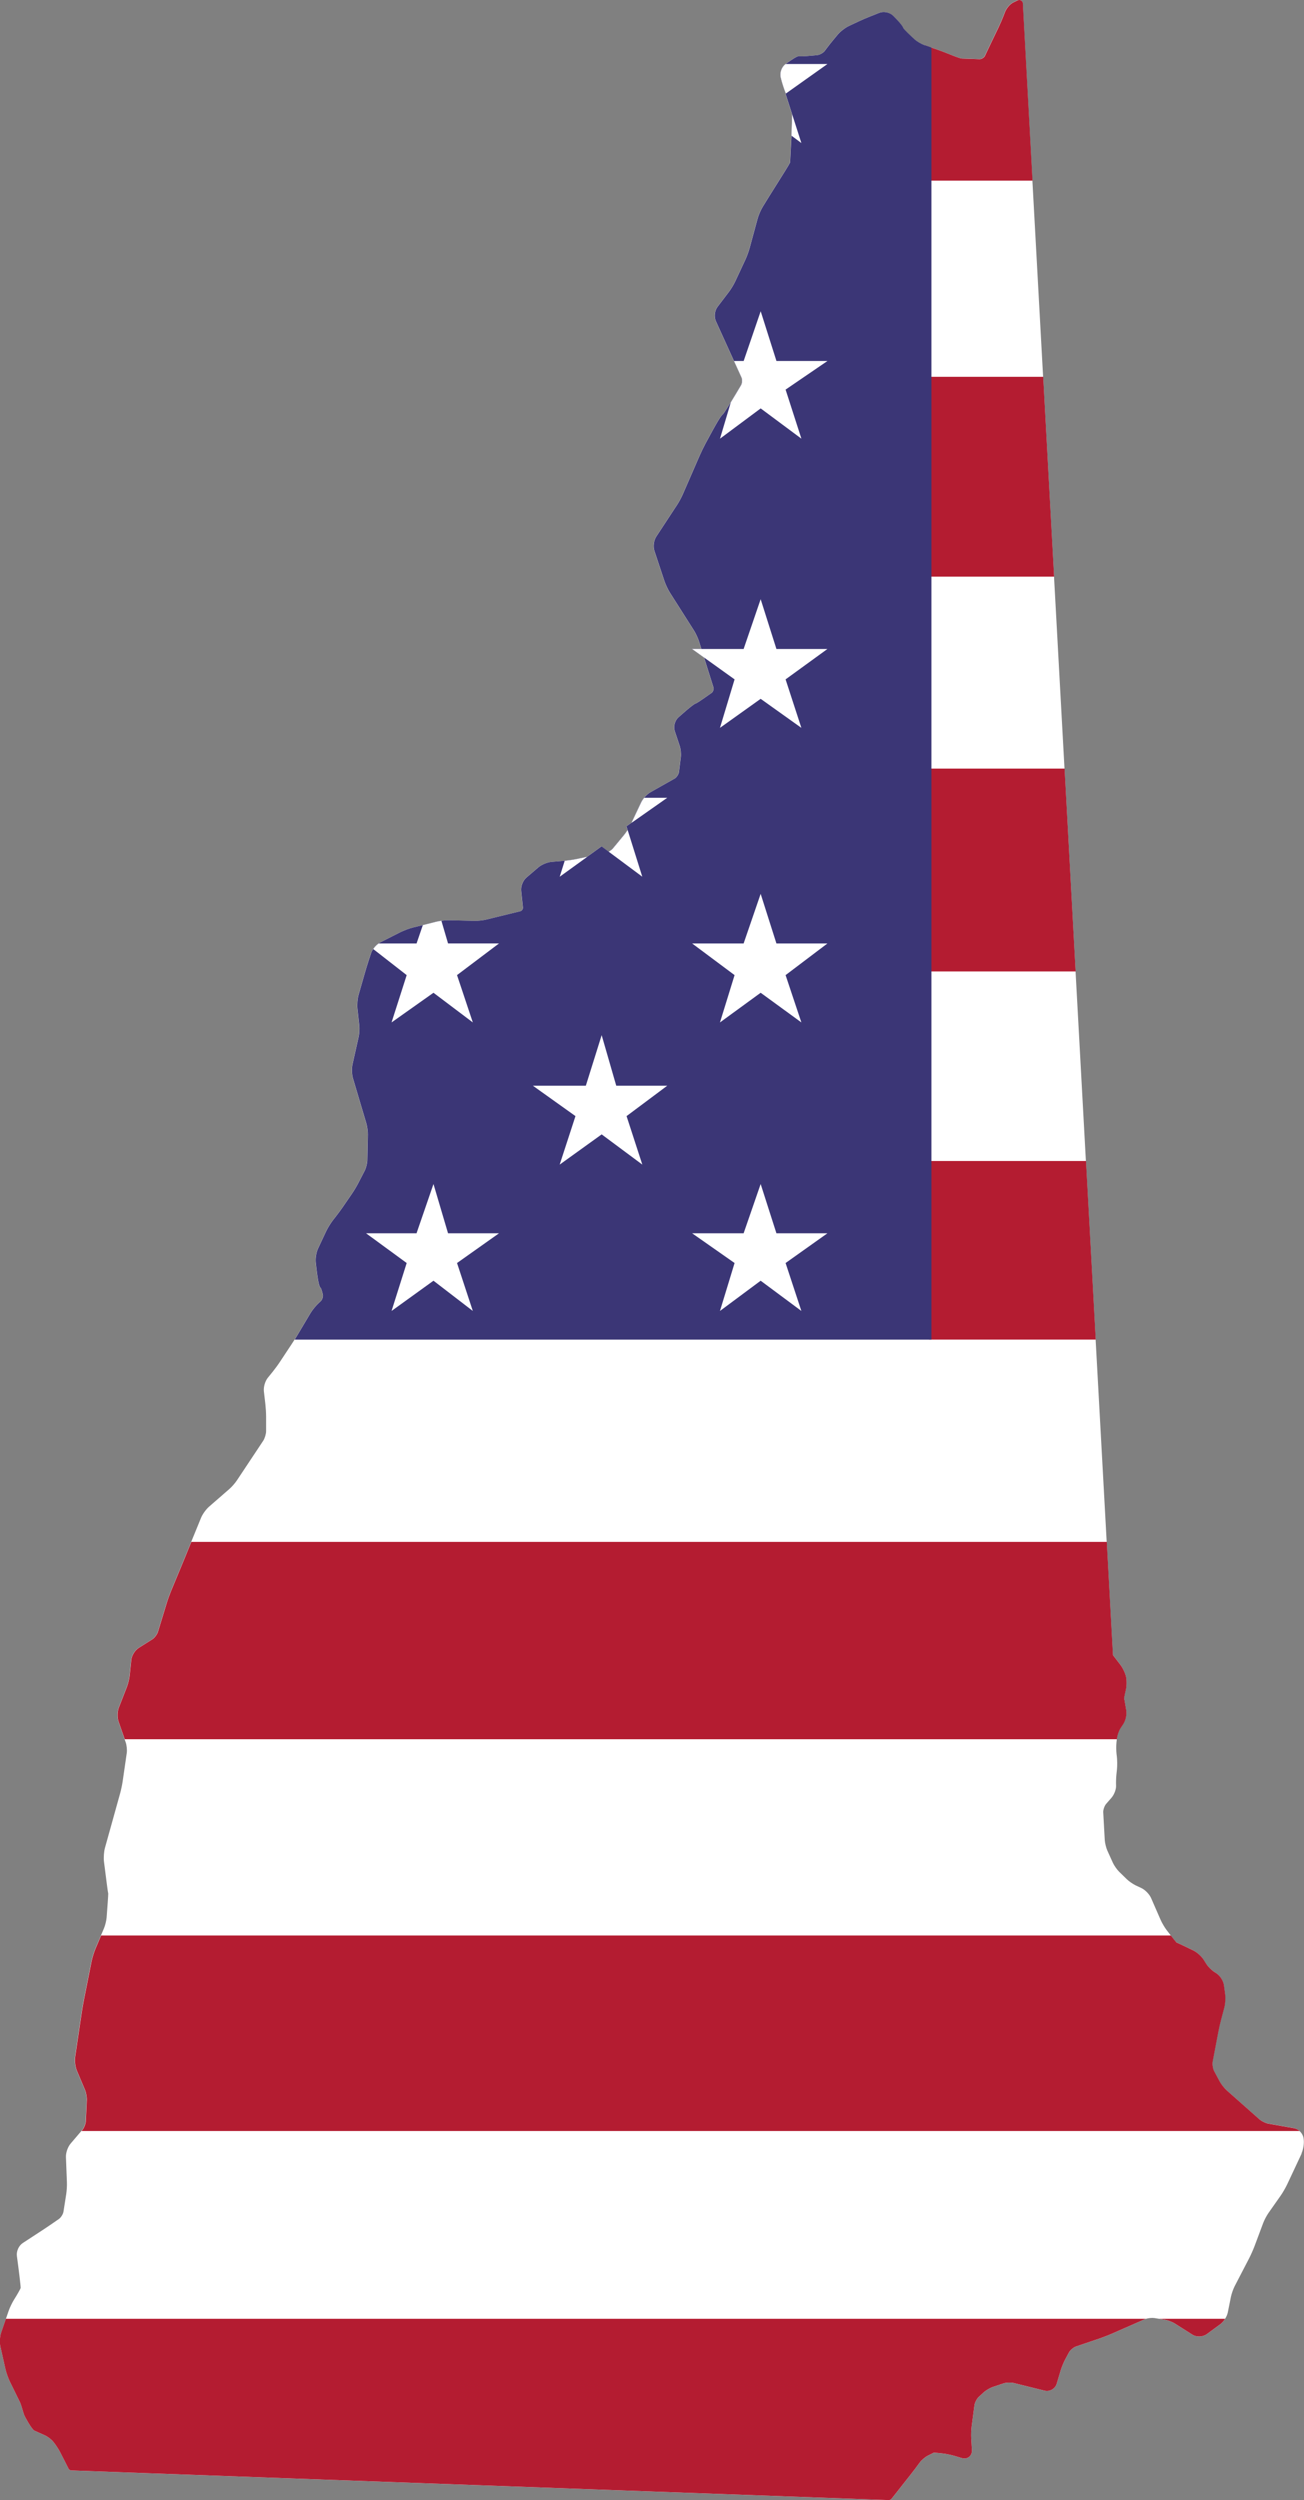 <?xml version="1.0" encoding="UTF-8"?><svg id="uuid-9ba5c7af-f280-4a38-b2c7-892aaa170f03" xmlns="http://www.w3.org/2000/svg" viewBox="0 0 454.12 870.31"><rect x="0" y="0" width="454.12" height="870.31" fill="#808080" stroke="none"/><defs><style>.uuid-c2895931-d5cd-46ef-8e70-0522d73608fb{fill:#b41c31;}.uuid-c2895931-d5cd-46ef-8e70-0522d73608fb,.uuid-f2e06235-af12-4a76-b08b-d29509cd7dfa,.uuid-1f7e44ec-ddda-4064-b270-0ec30d92b574{stroke-width:0px;}.uuid-f2e06235-af12-4a76-b08b-d29509cd7dfa{fill:#fff;}.uuid-1f7e44ec-ddda-4064-b270-0ec30d92b574{fill:#3b3676;}</style></defs><g id="uuid-48c7e2da-4a8b-41a4-bf39-b33b55a3e1f5"><path class="uuid-f2e06235-af12-4a76-b08b-d29509cd7dfa" d="m453.31,749.65l-5.06,10.78c-.54,1.14-1.56,2.9-2.28,3.93l-4.21,5.98c-.63.9-1.48,2.51-1.86,3.53l-3.03,8.1c-.44,1.16-1.25,3-1.82,4.1l-5.09,9.8c-.49.96-1.09,2.67-1.3,3.73l-1.07,5.35c-.14.73-.49,1.52-.95,2.25-.48.77-1.08,1.46-1.71,1.92l-4.68,3.43c-1.36,1-3.55,1.08-4.98.18l-6.15-3.89c-.86-.55-2.5-1.16-3.51-1.33l-1.96-.31-1.6-.26c-.79-.12-2.03-.01-2.93.26-.19.05-.36.11-.51.18l-11.47,5.04c-1.12.49-2.98,1.21-4.14,1.61l-8.32,2.83c-.84.29-1.98,1.25-2.4,2.03l-1.29,2.39c-.53.98-1.24,2.69-1.56,3.75l-1.43,4.78c-.53,1.77-2.42,2.85-4.22,2.41l-10.8-2.68c-.94-.23-2.57-.17-3.48.14l-3.74,1.25c-.96.32-2.46,1.21-3.21,1.9l-1.71,1.57c-.66.61-1.37,1.98-1.49,2.87l-.98,7.42c-.14,1.11-.21,2.98-.14,4.09l.24,4.11c.06.98-.3,1.85-.99,2.39-.69.55-1.62.69-2.56.4l-2.37-.71c-1.07-.33-2.91-.72-4.02-.86-1.28-.15-2.83-.31-3.34-.31-.37.17-1.36.67-2.19,1.11-.89.46-2.17,1.58-2.75,2.39l-.08.11c-.7.99-1.9,2.57-2.65,3.52l-7.03,8.92s-.03.03-.05.05c-.04.04-.08.08-.13.12-.02.02-.05.05-.07.06-.04.04-.1.06-.14.09-.03.01-.06.03-.08.04-.05.03-.11.05-.18.06-.02,0-.04.02-.07.02-.09.02-.17.03-.26.03h-.05l-284.53-10.32s-.02,0-.03,0c-.06,0-.12-.01-.19-.02-.02,0-.03,0-.05-.01-.07-.02-.14-.04-.2-.07-.02,0-.03-.02-.05-.02-.05-.02-.1-.06-.15-.08-.02-.02-.03-.02-.05-.04-.05-.04-.11-.09-.16-.14h0c-.04-.06-.09-.11-.13-.17-.01-.02-.02-.03-.03-.05-.02-.02-.03-.04-.04-.06l-2.89-5.68c-.51-.99-1.52-2.54-2.21-3.41l-.22-.26c-.62-.78-1.97-1.81-2.89-2.21-.56-.24-3.33-1.47-3.65-1.63-.99-.49-3.37-4.91-3.55-5.4-.18-.46-.38-1.15-.6-1.89-.27-.91-.6-2.04-.83-2.5-.46-.93-3.46-7.04-3.58-7.3-.57-1.16-1.24-3.08-1.53-4.34l-1.77-7.86c-.31-1.38-.19-3.51.27-4.85l1.66-4.81.91-2.65c.42-1.23,1.3-3.05,1.99-4.14.95-1.5,2.04-3.39,2.23-3.93.01-.92-.65-6.31-1.31-11.13-.23-1.67.66-3.63,2.08-4.55l6.57-4.29c.99-.64,2.59-1.72,3.58-2.4l2.39-1.65c.71-.48,1.47-1.7,1.6-2.54l.97-6.18c.17-1.1.28-2.97.23-4.08l-.34-8.76c-.06-1.51.64-3.52,1.62-4.68l3.76-4.41.28-.33c.59-.69,1.17-2.16,1.21-3.08l.35-7.33c.05-1-.25-2.7-.65-3.63l-2.8-6.62c-.56-1.31-.82-3.42-.61-4.82l2.31-15.56c.18-1.2.51-3.15.75-4.34l2.66-13.36c.26-1.27.85-3.18,1.35-4.37l1.96-4.62,1.05-2.46c.42-.98.85-2.71.93-3.77.28-3.65.58-7.81.56-8.34-.17-.8-.48-3.18-1.49-11.19-.16-1.35-.01-3.43.35-4.73l5.3-19.03c.3-1.1.7-2.96.86-4.09l1.44-9.95c.14-.98-.03-2.67-.36-3.61l-.4-1.15-2.13-6.1c-.5-1.41-.46-3.54.09-4.93l2.82-7.23c.4-1.01.83-2.78.94-3.86l.57-5.48c.16-1.57,1.3-3.39,2.65-4.23l4.67-2.94c.75-.48,1.68-1.69,1.94-2.54l3.11-10.18c.36-1.18,1.04-3.06,1.51-4.19l3.31-7.95c.46-1.1,1.2-2.9,1.65-4.01l2.07-5.06,3.41-8.33c.52-1.28,1.75-3,2.79-3.9l7.07-6.15c.82-.71,2.02-2.08,2.62-2.98l9.2-13.85c.52-.8.99-2.34.99-3.3v-5.18c0-1.14-.12-3.05-.25-4.19l-.52-4.47c-.18-1.53.41-3.58,1.37-4.77l1.73-2.13c.73-.91,1.85-2.43,2.49-3.41l3.89-5.88c.34-.51.77-1.18,1.2-1.85.4-.64.79-1.28,1.08-1.77l4.45-7.48c.68-1.14,1.99-2.72,2.98-3.6l.53-.48c.56-.49.93-1.65.77-2.37-.2-.91-.51-1.91-.69-2.26-.49-.37-.97-1.39-1.78-8.97-.15-1.4.2-3.51.81-4.79l2.83-6.03c.56-1.18,1.62-2.89,2.42-3.91l.82-1.04c.73-.93,1.86-2.46,2.53-3.43l3.22-4.69c.64-.93,1.63-2.58,2.15-3.59l2.27-4.39c.46-.89.89-2.55.91-3.55l.19-9.03c.02-1.07-.22-2.85-.52-3.88l-4.67-15.72c-.4-1.34-.47-3.46-.16-4.83l2.15-9.62c.23-1.04.34-2.81.22-3.87l-.66-6c-.14-1.35.03-3.42.41-4.72l2.21-7.72c.33-1.16.91-3.04,1.29-4.2l.86-2.61c.15-.47.4-.95.72-1.42.51-.76,1.18-1.46,1.89-1.95.2-.15.42-.28.63-.39l6.94-3.51c1.16-.59,3.05-1.29,4.3-1.61l3.5-.87,4.69-1.18c.51-.12,1.13-.24,1.78-.33.99-.13,2.04-.2,2.83-.18l8.79.21c1.09.03,2.9-.17,3.96-.43l11.9-2.91c.55-.14,1-.77.94-1.33l-.61-5.77c-.17-1.6.62-3.6,1.85-4.64l4.14-3.54c1.12-.95,3.06-1.77,4.52-1.9l4.51-.39s.07,0,.1-.01c1.14-.11,2.97-.37,4.05-.6l3.82-.79,5.01-3.62,2.46,1.83c.61-.33,1.2-.78,1.53-1.18l3.9-4.72c.35-.43.78-1.03,1.17-1.65l-.4-1.27,1.74-1.22,3.36-7.1c.26-.53.63-1.1,1.07-1.62.67-.8,1.5-1.53,2.27-1.96l8.32-4.69c.69-.39,1.44-1.51,1.53-2.3l.66-5.31c.12-1-.05-2.71-.36-3.67l-1.75-5.25c-.54-1.62.01-3.69,1.29-4.82,4.53-4.03,5.61-4.72,6.13-4.84.66-.33,3.25-2.11,5.39-3.64.53-.38.85-1.33.65-1.96l-3.26-10.36-4.19-3h3.25l-.86-2.74c-.33-1.04-1.1-2.69-1.68-3.61l-8.37-13.17c-.7-1.1-1.57-2.93-1.98-4.17l-3.47-10.46c-.5-1.5-.22-3.63.65-4.95l7.26-11.06c.62-.94,1.52-2.6,1.96-3.62l5.93-13.61c.49-1.12,1.36-2.92,1.94-4,4.17-7.78,5.43-9.8,6.16-10.33.4-.49,1.41-2.07,2.67-4.11h0c1.11-1.8,2.39-3.95,3.6-6,.4-.68.47-1.99.14-2.71l-2.6-5.71-6.29-13.84c-.69-1.51-.45-3.64.55-4.97l4.05-5.33c.67-.88,1.63-2.47,2.09-3.47l3.59-7.68c.48-1.02,1.12-2.78,1.42-3.86l2.8-10.3c.34-1.28,1.15-3.15,1.84-4.27l2.27-3.67c.63-1.03,1.67-2.68,2.32-3.7,2.13-3.34,4.47-7.11,4.9-7.98.05-1.27.36-6.69.42-7.86.02-.43.05-.95.07-1.5.05-.98.09-2.04.1-2.8l.11-4.4c0-.09,0-.18,0-.28h0s-2.28-7.11-2.28-7.11l.12-.09-.22-.55c-.46-1.16-1.08-3.08-1.38-4.29l-.19-.75c-.41-1.63.33-3.68,1.69-4.68,0,0,.01,0,.02-.01.04-.03.97-.7,1.97-1.36,1.64-1.08,2.53-1.58,3.3-1.29.7.05,3.47-.18,5.76-.42.85-.09,2.08-.79,2.59-1.48l.46-.62c.73-.98,1.95-2.53,2.74-3.47l1.37-1.64c.89-1.04,2.55-2.33,3.79-2.91l3.25-1.53c1.1-.52,2.92-1.31,4.05-1.75l3.29-1.31c1.58-.63,3.68-.19,4.89,1.02,2.86,2.87,3.4,3.86,3.53,4.29.38.57,2.33,2.47,3.99,3.96.76.69,2.28,1.58,3.24,1.91l.36.12,2.17.76,2.19.76c1.15.4,3,1.1,4.13,1.57,1.65.69,3.74,1.44,4.22,1.48.43,0,1.92.06,3.34.11,1.41.06,2.75.12,2.86.12.69.02,1.62-.53,1.91-1.16l.45-.97c.52-1.11,1.36-2.87,1.87-3.94l2.45-5.09c.51-1.05,1.26-2.79,1.68-3.89l.47-1.23c.54-1.42,1.8-2.91,2.93-3.46l1.54-.75c.07-.04.15-.07.23-.08.16-.05.33-.05.49-.03.03,0,.06.01.09.02.05.01.1.02.15.03.03.01.06.03.1.05.04.02.08.03.12.06.03.02.06.04.09.06.04.02.07.05.11.08.03.03.06.06.09.09.03.03.06.05.08.08.1.13.17.28.22.44.02.09.03.17.03.25l3.37,61.71,3.73,68.28,3.8,69.56,3.65,66.82,3.85,70.62,3.6,65.98,3.39,62.18,3.85,70.39,2.15,39.43,2.56,3.33c.83,1.09,1.7,2.91,1.97,4.14.28,1.24.26,3.26-.05,4.6-.25,1.11-.54,2.45-.6,2.88.08.4.27,1.42.73,4.19.26,1.5-.19,3.58-1.02,4.85l-.94,1.42c-.55.83-1.12,2.42-1.22,3.42l-.05.45-.12,1.19c-.12,1.1-.1,2.95.03,4.04l.09.73c.16,1.28.18,3.3.05,4.59l-.19,1.81c-.11,1.12-.17,2.85-.12,3.79.07,1.33-.64,3.19-1.65,4.34l-1.82,2.09c-.57.65-1.05,2.04-1,2.91l.53,9.63c.06,1.03.48,2.76.91,3.71l1.91,4.22c.42.94,1.44,2.39,2.18,3.12l2.66,2.6c.76.74,2.22,1.75,3.19,2.2l1.85.86c1.37.64,2.85,2.16,3.45,3.54l3.33,7.62c.44,1,1.37,2.59,2.04,3.46.48.63.98,1.28,1.45,1.89.86,1.11,1.61,2.06,1.92,2.42.69.28,2.18.99,5.85,2.76,1.28.61,2.87,2.04,3.63,3.24l.99,1.56c.54.85,1.76,2.08,2.61,2.62l.79.51c1.32.84,2.47,2.65,2.68,4.19l.43,3.09c.18,1.35.06,3.43-.3,4.73l-1.13,4.26c-.3,1.14-.73,3-.94,4.15l-1.98,10.39c-.17.89.07,2.43.49,3.23l1.98,3.7c.49.91,1.61,2.32,2.38,3.01l11.43,10.13c.73.65,2.2,1.36,3.16,1.52l8.87,1.57c.72.12,1.4.48,1.96.98.78.68,1.33,1.63,1.45,2.62l.05.4c.17,1.41-.16,3.52-.77,4.8Z"/><path class="uuid-c2895931-d5cd-46ef-8e70-0522d73608fb" d="m359.56,62.89h-37.36V15.81l2.17.76,2.19.76c1.15.4,3,1.1,4.13,1.57,1.65.69,3.74,1.44,4.22,1.48.43,0,1.92.06,3.34.11,1.41.06,2.75.12,2.86.12.69.02,1.62-.53,1.91-1.16l.45-.97c.52-1.11,1.36-2.87,1.87-3.94l2.45-5.09c.51-1.05,1.26-2.79,1.68-3.89l.47-1.23c.54-1.42,1.8-2.91,2.93-3.46l1.54-.75c.07-.04.15-.07.23-.08.16-.05.33-.05.49-.03.03,0,.06.01.09.02.05.01.1.02.15.03.03.01.06.03.1.05.04.02.08.03.12.06.03.02.06.04.09.06.04.02.07.05.11.08.03.03.06.06.09.09.03.03.06.05.08.08.1.13.17.28.22.44.02.09.03.17.03.25l3.37,61.71Z"/><polygon class="uuid-c2895931-d5cd-46ef-8e70-0522d73608fb" points="367.09 200.73 322.2 200.73 322.2 131.17 363.29 131.17 367.09 200.73"/><polygon class="uuid-c2895931-d5cd-46ef-8e70-0522d73608fb" points="374.59 338.17 323.5 338.17 323.06 267.55 370.74 267.55 374.59 338.17"/><polygon class="uuid-c2895931-d5cd-46ef-8e70-0522d73608fb" points="381.59 466.33 323.5 466.33 321.19 404.15 378.2 404.15 381.59 466.33"/><path class="uuid-c2895931-d5cd-46ef-8e70-0522d73608fb" d="m392.21,595.3c.26,1.5-.19,3.58-1.02,4.85l-.94,1.42c-.55.83-1.12,2.42-1.22,3.42l-.05.45H43.44l-2.13-6.1c-.5-1.41-.46-3.54.09-4.93l2.82-7.23c.4-1.01.83-2.78.94-3.86l.57-5.48c.16-1.57,1.3-3.39,2.65-4.23l4.67-2.94c.75-.48,1.68-1.69,1.94-2.54l3.11-10.18c.36-1.18,1.04-3.06,1.51-4.19l3.31-7.95c.46-1.1,1.2-2.9,1.65-4.01l2.07-5.06h318.8l2.15,39.43,2.56,3.33c.83,1.09,1.7,2.91,1.97,4.14.28,1.24.26,3.26-.05,4.6-.25,1.11-.54,2.45-.6,2.88.08.4.27,1.42.73,4.19Z"/><path class="uuid-c2895931-d5cd-46ef-8e70-0522d73608fb" d="m30.24,731.09c.05-1-.25-2.7-.65-3.63l-2.8-6.62c-.56-1.31-.82-3.42-.61-4.82l2.31-15.56c.18-1.2.51-3.15.75-4.34l2.66-13.36c.26-1.27.85-3.18,1.35-4.37l1.96-4.62h372.55c.86,1.11,1.61,2.06,1.92,2.42.69.28,2.18.99,5.85,2.76,1.28.61,2.87,2.04,3.63,3.24l.99,1.56c.54.85,1.76,2.08,2.61,2.62l.79.51c1.32.84,2.47,2.65,2.68,4.19l.43,3.09c.18,1.35.06,3.43-.3,4.73l-1.13,4.26c-.3,1.14-.73,3-.94,4.15l-1.98,10.39c-.17.89.07,2.43.49,3.23l1.98,3.7c.49.91,1.61,2.32,2.38,3.01l11.43,10.13c.73.65,2.2,1.36,3.16,1.52l8.87,1.57c.72.12,1.4.48,1.96.98H28.4l.28-.33c.59-.69,1.17-2.16,1.21-3.08l.35-7.33Z"/><path class="uuid-c2895931-d5cd-46ef-8e70-0522d73608fb" d="m399.12,807.19c-.19.05-.36.11-.51.18l-11.47,5.04c-1.12.49-2.98,1.21-4.14,1.61l-8.32,2.83c-.84.29-1.98,1.25-2.4,2.03l-1.29,2.39c-.53.98-1.24,2.69-1.56,3.75l-1.43,4.78c-.53,1.77-2.42,2.85-4.22,2.41l-10.8-2.68c-.94-.23-2.57-.17-3.48.14l-3.74,1.25c-.96.32-2.46,1.21-3.21,1.9l-1.71,1.57c-.66.61-1.37,1.98-1.49,2.87l-.98,7.42c-.14,1.11-.21,2.98-.14,4.09l.24,4.11c.06.98-.3,1.85-.99,2.39-.69.55-1.62.69-2.56.4l-2.37-.71c-1.07-.33-2.91-.72-4.02-.86-1.28-.15-2.83-.31-3.34-.31-.37.17-1.36.67-2.19,1.11-.89.46-2.17,1.58-2.75,2.39l-.08.11c-.7.99-1.9,2.57-2.65,3.52l-7.03,8.92s-.03.03-.05.05c-.04.04-.08.08-.13.12-.02.02-.05.05-.07.06-.04.04-.1.06-.14.09-.03.01-.06.03-.08.04-.05.03-.11.05-.18.06-.02,0-.04.02-.07.02-.09.02-.17.03-.26.03h-.05l-284.53-10.32s-.02,0-.03,0c-.06,0-.12-.01-.19-.02-.02,0-.03,0-.05-.01-.07-.02-.14-.04-.2-.07-.02,0-.03-.02-.05-.02-.05-.02-.1-.06-.15-.08-.02-.02-.03-.02-.05-.04-.05-.04-.11-.09-.16-.14h0c-.04-.06-.09-.11-.13-.17-.01-.02-.02-.03-.03-.05-.02-.02-.03-.04-.04-.06l-2.89-5.68c-.51-.99-1.52-2.54-2.21-3.41l-.22-.26c-.62-.78-1.97-1.81-2.89-2.21-.56-.24-3.33-1.47-3.65-1.63-.99-.49-3.37-4.91-3.55-5.4-.18-.46-.38-1.15-.6-1.89-.27-.91-.6-2.04-.83-2.5-.46-.93-3.46-7.04-3.58-7.3-.57-1.16-1.24-3.08-1.53-4.34l-1.77-7.86c-.31-1.38-.19-3.51.27-4.85l1.66-4.81h397.02Z"/><path class="uuid-c2895931-d5cd-46ef-8e70-0522d73608fb" d="m426.64,807.19c-.48.77-1.08,1.46-1.71,1.92l-4.68,3.43c-1.36,1-3.55,1.08-4.98.18l-6.15-3.89c-.86-.55-2.5-1.16-3.51-1.33l-1.96-.31h22.99Z"/><path class="uuid-1f7e44ec-ddda-4064-b270-0ec30d92b574" d="m324.37,16.57v449.77H102.62c.4-.64.79-1.28,1.08-1.77l4.45-7.48c.68-1.14,1.99-2.72,2.98-3.6l.53-.48c.56-.49.93-1.65.77-2.37-.2-.91-.51-1.91-.69-2.26-.49-.37-.97-1.39-1.78-8.97-.15-1.4.2-3.51.81-4.79l2.83-6.03c.56-1.18,1.62-2.89,2.42-3.91l.82-1.04c.73-.93,1.86-2.46,2.53-3.43l3.22-4.69c.64-.93,1.63-2.58,2.15-3.59l2.27-4.39c.46-.89.89-2.55.91-3.55l.19-9.03c.02-1.07-.22-2.85-.52-3.88l-4.67-15.72c-.4-1.34-.47-3.46-.16-4.83l2.15-9.62c.23-1.04.34-2.81.22-3.87l-.66-6c-.14-1.35.03-3.42.41-4.72l2.21-7.72c.33-1.16.91-3.04,1.29-4.2l.86-2.61c.15-.47.4-.95.72-1.42.51-.76,1.18-1.46,1.89-1.95.2-.15.42-.28.63-.39l6.94-3.51c1.16-.59,3.05-1.29,4.3-1.61l3.5-.87,4.69-1.18c.51-.12,1.13-.24,1.78-.33.99-.13,2.04-.2,2.83-.18l8.79.21c1.09.03,2.9-.17,3.96-.43l11.9-2.91c.55-.14,1-.77.94-1.33l-.61-5.77c-.17-1.6.62-3.6,1.85-4.64l4.14-3.54c1.12-.95,3.06-1.77,4.52-1.9l4.51-.39s.07,0,.1-.01c1.14-.11,2.97-.37,4.05-.6l3.82-.79,5.01-3.62,2.46,1.83c.61-.33,1.2-.78,1.53-1.18l3.9-4.72c.35-.43.78-1.03,1.17-1.65l-.4-1.27,1.74-1.22,3.36-7.1c.26-.53.63-1.1,1.07-1.62.67-.8,1.5-1.53,2.27-1.96l8.32-4.69c.69-.39,1.44-1.51,1.53-2.3l.66-5.31c.12-1-.05-2.71-.36-3.67l-1.75-5.25c-.54-1.62.01-3.69,1.29-4.82,4.53-4.03,5.61-4.72,6.13-4.84.66-.33,3.25-2.11,5.39-3.64.53-.38.85-1.33.65-1.96l-3.26-10.36-4.19-3h3.25l-.86-2.74c-.33-1.04-1.1-2.69-1.68-3.61l-8.37-13.17c-.7-1.1-1.57-2.93-1.98-4.17l-3.47-10.46c-.5-1.5-.22-3.63.65-4.95l7.26-11.06c.62-.94,1.52-2.6,1.96-3.62l5.93-13.61c.49-1.12,1.36-2.92,1.94-4,4.17-7.78,5.43-9.8,6.16-10.33.4-.49,1.41-2.07,2.67-4.11h0c1.11-1.8,2.39-3.95,3.6-6,.4-.68.47-1.99.14-2.71l-2.6-5.71-6.29-13.84c-.69-1.51-.45-3.64.55-4.97l4.05-5.33c.67-.88,1.63-2.47,2.09-3.47l3.59-7.68c.48-1.02,1.12-2.78,1.42-3.86l2.8-10.3c.34-1.28,1.15-3.15,1.84-4.27l2.27-3.67c.63-1.03,1.67-2.68,2.32-3.7,2.13-3.34,4.47-7.11,4.9-7.98.05-1.27.36-6.69.42-7.86.02-.43.05-.95.07-1.5.05-.98.09-2.04.1-2.8l.11-4.4c0-.09,0-.18,0-.28h0s-2.28-7.11-2.28-7.11l.12-.09-.22-.55c-.46-1.16-1.08-3.08-1.38-4.29l-.19-.75c-.41-1.63.33-3.68,1.69-4.68,0,0,.01,0,.02-.01.04-.03.97-.7,1.97-1.36,1.64-1.08,2.53-1.58,3.3-1.29.7.05,3.47-.18,5.76-.42.85-.09,2.08-.79,2.59-1.48l.46-.62c.73-.98,1.95-2.53,2.74-3.47l1.37-1.64c.89-1.04,2.55-2.33,3.79-2.91l3.25-1.53c1.1-.52,2.92-1.31,4.05-1.75l3.29-1.31c1.58-.63,3.68-.19,4.89,1.02,2.86,2.87,3.4,3.86,3.53,4.29.38.57,2.33,2.47,3.99,3.96.76.69,2.28,1.58,3.24,1.91l.36.12,2.17.76Z"/><path class="uuid-f2e06235-af12-4a76-b08b-d29509cd7dfa" d="m279.08,49.8l-3.43-2.56c.05-.98.09-2.04.1-2.8l.11-4.4c0-.09,0-.18,0-.28l3.22,10.04Z"/><path class="uuid-f2e06235-af12-4a76-b08b-d29509cd7dfa" d="m288.15,22.29l-14.45,10.26-.22-.55c-.46-1.16-1.08-3.08-1.38-4.29l-.19-.75c-.41-1.63.33-3.68,1.69-4.68h14.55Z"/><path class="uuid-f2e06235-af12-4a76-b08b-d29509cd7dfa" d="m273.58,135.62l5.51,17.09-14.18-10.54-14.17,10.54,3.76-12.62h0c1.11-1.8,2.39-3.95,3.6-6,.4-.68.47-1.99.14-2.71l-2.6-5.71h3.34l5.93-17.32,5.49,17.32h17.76l-14.57,9.95Z"/><polygon class="uuid-f2e06235-af12-4a76-b08b-d29509cd7dfa" points="127.48 429.32 145.06 429.32 150.96 412.17 156.03 429.32 173.78 429.32 159.16 439.67 164.66 456.36 150.96 445.83 136.36 456.36 141.63 439.67 127.48 429.32"/><polygon class="uuid-f2e06235-af12-4a76-b08b-d29509cd7dfa" points="241.04 429.32 258.97 429.32 264.9 412.17 270.39 429.32 288.15 429.32 273.58 439.67 279.08 456.36 264.9 445.83 250.73 456.36 255.82 439.67 241.04 429.32"/><polygon class="uuid-f2e06235-af12-4a76-b08b-d29509cd7dfa" points="241.04 328.43 258.97 328.43 264.9 311.16 270.39 328.43 288.15 328.43 273.58 339.45 279.08 355.92 264.9 345.59 250.73 355.92 255.82 339.45 241.04 328.43"/><path class="uuid-f2e06235-af12-4a76-b08b-d29509cd7dfa" d="m159.16,339.45l5.5,16.47-13.7-10.33-14.6,10.33,5.27-16.47-11.64-9.07c.51-.76,1.18-1.46,1.89-1.95h13.19l2.18-6.38,4.69-1.18c.51-.12,1.13-.24,1.78-.33l2.31,7.88h17.75l-14.62,11.02Z"/><polygon class="uuid-f2e06235-af12-4a76-b08b-d29509cd7dfa" points="185.58 377.95 204.02 377.95 209.53 360.35 214.61 377.95 232.37 377.95 218.2 388.53 223.69 405.41 209.53 394.89 194.91 405.41 200.41 388.53 185.58 377.95"/><path class="uuid-f2e06235-af12-4a76-b08b-d29509cd7dfa" d="m204.52,298.27l-9.6,6.93,1.74-5.54c1.14-.11,2.97-.37,4.05-.6l3.82-.79Z"/><path class="uuid-f2e06235-af12-4a76-b08b-d29509cd7dfa" d="m223.69,305.2l-11.71-8.71c.61-.33,1.2-.78,1.53-1.18l3.9-4.72c.35-.43.78-1.03,1.17-1.65l5.1,16.27Z"/><path class="uuid-f2e06235-af12-4a76-b08b-d29509cd7dfa" d="m232.37,277.72l-12.43,8.72,3.36-7.1c.26-.53.63-1.1,1.07-1.62h8Z"/><polygon class="uuid-f2e06235-af12-4a76-b08b-d29509cd7dfa" points="273.58 236.5 279.08 253.38 264.9 243.27 250.73 253.38 255.82 236.5 245.24 228.92 241.05 225.92 258.97 225.92 264.9 208.59 270.39 225.92 288.15 225.92 273.58 236.5"/></g></svg>
